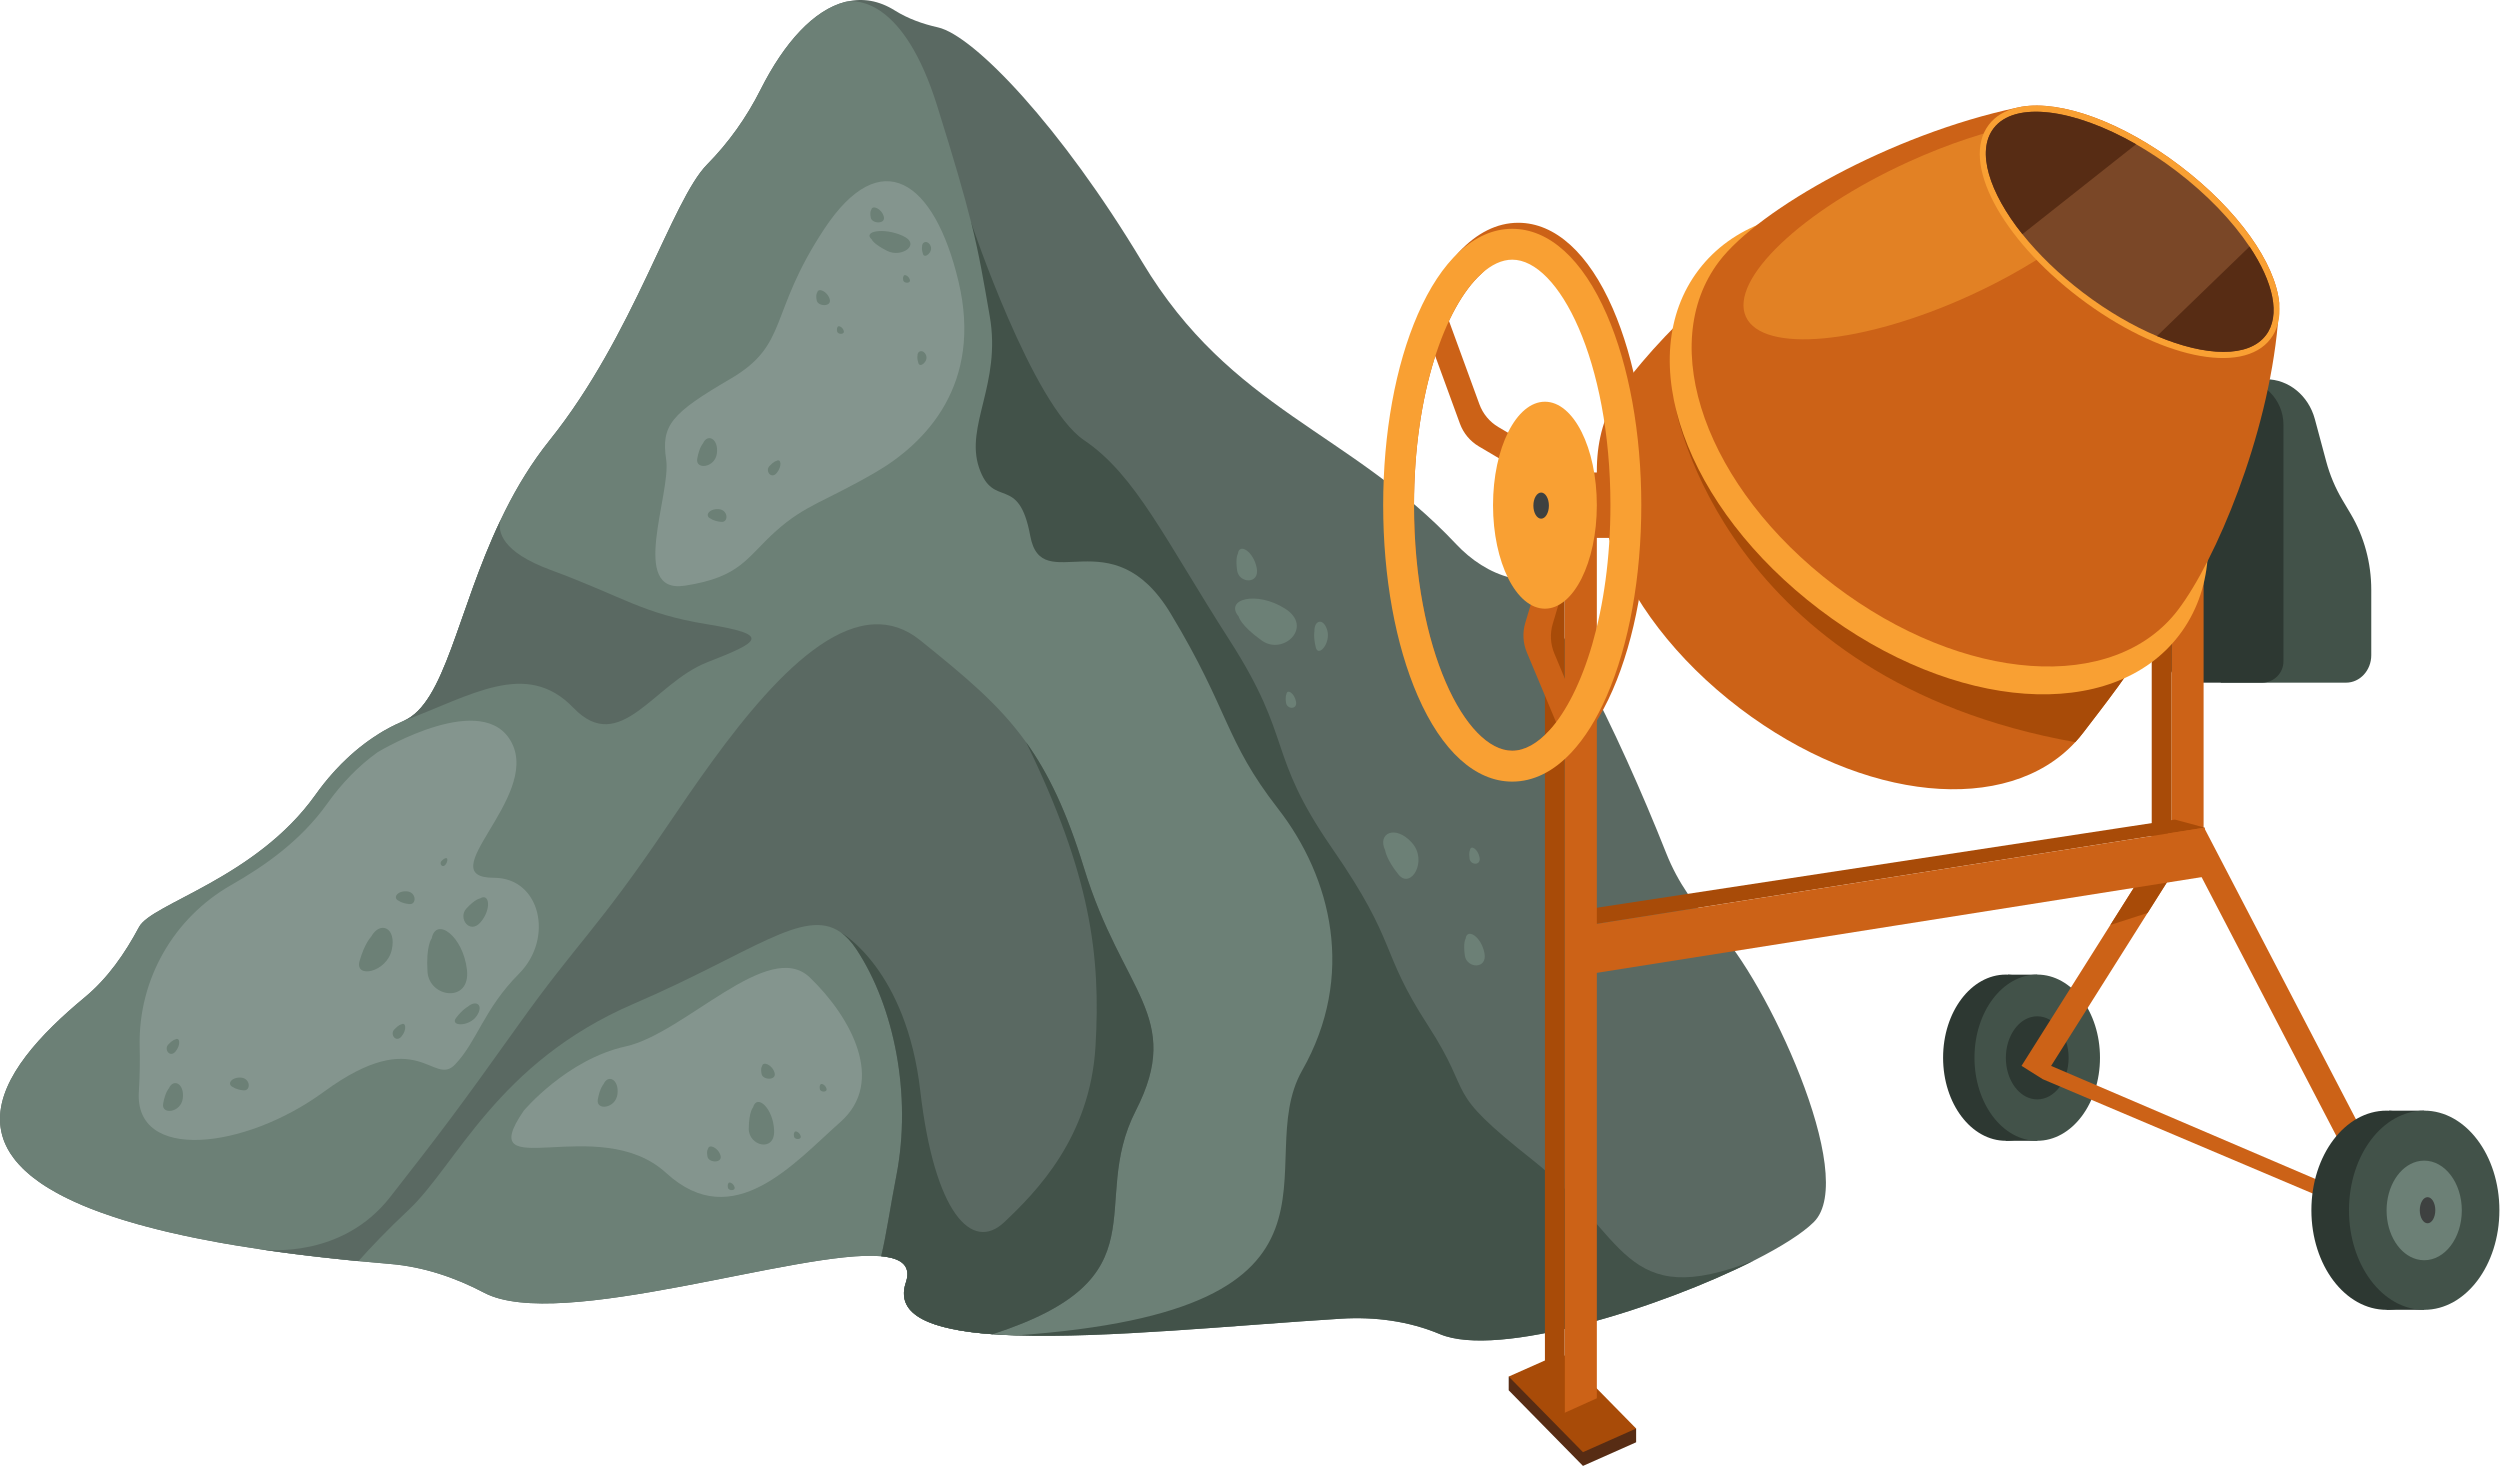 <svg width="440" height="258" viewBox="0 0 440 258" fill="none" xmlns="http://www.w3.org/2000/svg">
<path d="M319.219 215.096C317.227 217.07 313.515 219.412 308.806 221.803C308.8 221.809 308.788 221.809 308.782 221.809C292.308 230.176 263.652 239.116 253.438 234.811C247.963 232.506 241.968 231.721 236.034 232.089C217.466 233.236 194.726 235.56 178.801 235.035C178.795 235.035 178.795 235.035 178.789 235.035C177.364 234.986 175.994 234.92 174.684 234.823C173.7 234.751 172.752 234.666 171.846 234.564C171.418 234.515 171.001 234.461 170.597 234.413C169.987 234.328 169.395 234.238 168.828 234.135C168.641 234.105 168.453 234.069 168.267 234.033C168.085 234.003 167.911 233.966 167.736 233.93C167.567 233.894 167.392 233.858 167.223 233.822C166.577 233.683 165.961 233.526 165.381 233.363C164.82 233.2 164.295 233.025 163.806 232.832C163.655 232.771 163.504 232.711 163.359 232.65C163.268 232.614 163.184 232.578 163.099 232.536C162.949 232.475 162.81 232.409 162.671 232.337C162.574 232.294 162.483 232.246 162.393 232.198C162.267 232.131 162.146 232.065 162.031 231.999C161.953 231.956 161.88 231.914 161.814 231.872C161.675 231.787 161.542 231.703 161.415 231.612C161.331 231.558 161.246 231.498 161.162 231.431C160.824 231.184 160.528 230.918 160.274 230.634C160.226 230.586 160.184 230.538 160.141 230.489C160.075 230.411 160.008 230.326 159.948 230.242C159.87 230.14 159.791 230.025 159.725 229.916C159.652 229.801 159.592 229.693 159.532 229.572C159.478 229.463 159.429 229.355 159.387 229.24C159.375 229.228 159.375 229.216 159.369 229.21C159.326 229.089 159.284 228.974 159.254 228.854C159.218 228.739 159.193 228.618 159.169 228.497C159.145 228.395 159.133 228.292 159.127 228.184C159.114 228.123 159.108 228.063 159.103 227.996C159.048 227.308 159.157 226.56 159.429 225.745C159.616 225.19 159.707 224.694 159.707 224.247C159.707 224.145 159.701 224.048 159.688 223.952C159.688 223.916 159.682 223.879 159.676 223.843C159.646 223.614 159.585 223.397 159.501 223.203C159.471 223.125 159.435 223.046 159.392 222.974C159.35 222.896 159.308 222.823 159.253 222.757C159.241 222.738 159.229 222.721 159.211 222.702C159.15 222.624 159.09 222.545 159.018 222.473C159.012 222.467 159.006 222.46 159.006 222.46C158.934 222.388 158.855 222.316 158.771 222.249C158.68 222.177 158.589 222.104 158.487 222.044C158.39 221.984 158.288 221.923 158.179 221.869C158.173 221.856 158.167 221.856 158.161 221.856C158.052 221.796 157.943 221.748 157.823 221.699C157.798 221.687 157.768 221.675 157.738 221.663C157.641 221.621 157.545 221.585 157.442 221.555C157.309 221.507 157.177 221.464 157.032 221.428C156.742 221.35 156.434 221.283 156.102 221.229C155.945 221.199 155.782 221.175 155.613 221.157C155.444 221.133 155.263 221.114 155.082 221.096C140.951 219.817 98.446 234.479 85.232 227.531C80.065 224.809 74.487 222.943 68.662 222.455C66.76 222.298 64.907 222.128 63.096 221.953L62.879 221.935C62.734 221.923 62.589 221.905 62.444 221.893C62.112 221.857 61.786 221.826 61.46 221.796C61.285 221.778 61.116 221.76 60.947 221.742C60.736 221.718 60.518 221.7 60.307 221.676C59.691 221.615 59.087 221.549 58.484 221.482C57.959 221.428 57.439 221.368 56.926 221.313C56.812 221.301 56.697 221.289 56.583 221.278C56.474 221.259 56.365 221.247 56.256 221.235C56.112 221.217 55.967 221.205 55.822 221.187C55.454 221.145 55.092 221.102 54.736 221.06C54.518 221.036 54.301 221.012 54.084 220.982C53.981 220.97 53.879 220.958 53.782 220.946C53.739 220.94 53.703 220.94 53.661 220.934C53.305 220.885 52.949 220.843 52.599 220.801C52.381 220.771 52.17 220.747 51.959 220.723C51.844 220.705 51.736 220.693 51.621 220.674C51.488 220.656 51.361 220.644 51.234 220.626C50.782 220.566 50.329 220.505 49.882 220.451C49.393 220.385 48.91 220.318 48.433 220.252C48.004 220.192 47.576 220.132 47.147 220.071C46.724 220.004 46.302 219.944 45.885 219.884H45.861C45.849 219.878 45.843 219.878 45.837 219.878C45.825 219.878 45.813 219.878 45.801 219.872H45.783C45.777 219.866 45.777 219.866 45.777 219.866C44.394 219.661 43.048 219.45 41.738 219.232C40.996 219.112 40.259 218.985 39.541 218.858C39.076 218.773 38.611 218.695 38.158 218.611C38.128 218.605 38.098 218.598 38.062 218.592C37.09 218.417 36.136 218.236 35.212 218.049C34.79 217.964 34.367 217.88 33.951 217.795C33.407 217.68 32.87 217.572 32.345 217.457C31.554 217.282 30.782 217.113 30.027 216.938C29.774 216.878 29.526 216.817 29.278 216.763C28.651 216.612 28.041 216.461 27.437 216.31C26.846 216.165 26.26 216.015 25.693 215.857C25.234 215.737 24.781 215.61 24.334 215.489C23.833 215.344 23.344 215.206 22.861 215.061C22.505 214.958 22.154 214.855 21.811 214.747C21.787 214.741 21.762 214.735 21.744 214.729C21.418 214.626 21.092 214.523 20.772 214.421C20.482 214.33 20.198 214.233 19.915 214.143C19.866 214.125 19.818 214.106 19.77 214.095C19.106 213.877 18.46 213.654 17.838 213.424C17.766 213.4 17.693 213.37 17.621 213.346C17.385 213.261 17.15 213.171 16.921 213.086C16.607 212.972 16.305 212.851 16.003 212.736C15.719 212.621 15.436 212.507 15.164 212.398C14.929 212.302 14.7 212.205 14.476 212.114C14.428 212.09 14.373 212.066 14.325 212.048C13.522 211.71 12.768 211.366 12.043 211.01C11.772 210.883 11.506 210.75 11.247 210.618C11.005 210.497 10.77 210.376 10.54 210.25C10.311 210.129 10.087 210.008 9.864 209.881C9.417 209.64 8.995 209.393 8.584 209.139C8.391 209.024 8.21 208.909 8.029 208.795C7.8 208.65 7.576 208.499 7.359 208.355C7.184 208.234 7.015 208.119 6.846 207.998C6.496 207.751 6.158 207.503 5.838 207.25C5.663 207.117 5.494 206.979 5.325 206.84C5.011 206.58 4.709 206.314 4.425 206.049C4.286 205.922 4.147 205.789 4.015 205.656C3.575 205.222 3.17 204.781 2.807 204.34C2.698 204.207 2.59 204.075 2.488 203.936C2.276 203.664 2.083 203.392 1.908 203.121C1.842 203.024 1.782 202.928 1.721 202.825C1.461 202.415 1.238 202.004 1.045 201.587C0.991 201.467 0.936 201.352 0.888 201.231C0.834 201.123 0.791 201.014 0.749 200.905C0.707 200.79 0.664 200.682 0.622 200.567C0.55 200.374 0.489 200.174 0.435 199.981C0.399 199.861 0.363 199.746 0.338 199.625C0.236 199.245 0.164 198.858 0.109 198.472C0.085 198.303 0.061 198.134 0.048 197.965C0.03 197.796 0.018 197.621 0.012 197.452C0.006 197.283 0 197.114 0 196.945C0 189.586 7.196 181.92 14.923 175.521C18.991 172.153 21.985 167.8 24.479 163.14C26.688 159.005 45.057 154.58 55.513 139.9C56.491 138.523 57.541 137.201 58.67 135.952C58.803 135.801 58.936 135.656 59.069 135.511C59.727 134.799 60.403 134.11 61.109 133.459C61.284 133.29 61.453 133.132 61.628 132.976C61.906 132.722 62.19 132.475 62.48 132.227C62.739 132.004 63.005 131.787 63.276 131.569C63.584 131.322 63.898 131.08 64.212 130.845C64.435 130.676 64.659 130.513 64.888 130.35C64.888 130.35 64.9 130.344 64.918 130.331C65.153 130.162 65.395 129.993 65.636 129.83C65.968 129.607 66.3 129.383 66.644 129.173C66.892 129.016 67.145 128.859 67.405 128.708C67.52 128.641 67.635 128.575 67.755 128.509C68.045 128.34 68.341 128.183 68.637 128.026C68.739 127.966 68.842 127.911 68.951 127.863C69.204 127.73 69.458 127.603 69.717 127.483C70.146 127.271 70.575 127.078 71.015 126.891C78.356 123.776 80.433 107.676 88.081 91.589C88.34 91.027 88.612 90.466 88.895 89.911C88.895 89.905 88.895 89.905 88.901 89.898C91.032 85.637 93.586 81.411 96.755 77.457C111.581 58.967 118.227 35.249 124.451 28.947C128.26 25.089 131.406 20.646 133.845 15.799C138.07 7.396 143.268 1.776 148.707 0.351C148.707 0.351 148.737 0.345 148.785 0.333C148.815 0.327 148.863 0.315 148.918 0.309C148.96 0.296 149.009 0.29 149.063 0.279C151.846 -0.367 154.695 0.091 157.496 1.848C159.82 3.297 162.41 4.221 165.078 4.818C171.417 6.243 186.731 22.276 201.057 46.157C216.734 72.278 237.536 75.839 256.267 95.754C258.912 98.567 262.202 100.783 265.944 101.7C272.349 103.276 284.718 128.648 293.278 150.217C295.27 155.239 298.391 159.706 302.2 163.545C310.491 171.904 327.309 207.085 319.219 215.096Z" fill="#5A6962"/>
<path d="M308.784 221.809C292.309 230.176 263.654 239.116 253.44 234.811C247.964 232.506 241.97 231.721 236.036 232.089C217.468 233.236 194.728 235.56 178.803 235.035C178.797 235.035 178.797 235.035 178.79 235.035C174.794 234.902 171.233 234.594 168.268 234.032C167.942 232.306 167.623 230.362 167.296 228.177C163.04 199.829 159.684 175.918 154.04 137.561C148.396 99.204 170.936 39.206 170.936 39.206C170.936 39.206 181.682 71.315 190.785 77.466C199.894 83.612 205.055 94.997 216.41 112.69C227.765 130.383 222.791 132.43 234.49 149.356C246.189 166.289 242.67 167.116 251.278 180.403C259.892 193.69 253.403 191.233 269.876 204.272C286.339 217.305 285.446 231.003 308.784 221.809Z" fill="#425249"/>
<path d="M229.183 188.396C219.736 205.027 242.747 230.562 178.801 235.035C178.795 235.035 178.795 235.035 178.789 235.035C177.364 234.987 175.994 234.92 174.684 234.824C173.7 234.751 172.752 234.667 171.846 234.564C171.418 234.516 171.001 234.461 170.597 234.413C169.987 234.328 169.395 234.238 168.828 234.136C168.641 234.106 168.453 234.069 168.267 234.033C168.085 234.003 167.911 233.967 167.736 233.931C167.567 233.894 167.392 233.858 167.223 233.822C166.577 233.683 165.961 233.532 165.381 233.363C164.82 233.2 164.295 233.025 163.806 232.832C163.655 232.772 163.504 232.711 163.359 232.651C163.268 232.615 163.184 232.578 163.099 232.536C162.949 232.476 162.81 232.409 162.671 232.337C162.574 232.295 162.483 232.246 162.393 232.198C162.267 232.132 162.146 232.065 162.031 231.999C161.953 231.957 161.88 231.914 161.814 231.872C161.675 231.788 161.542 231.703 161.415 231.613C161.331 231.558 161.246 231.498 161.162 231.431C160.824 231.184 160.528 230.918 160.274 230.635C160.226 230.586 160.184 230.538 160.141 230.49C160.075 230.412 160.008 230.327 159.948 230.243C159.87 230.14 159.791 230.025 159.725 229.916C159.652 229.802 159.592 229.693 159.532 229.572C159.478 229.464 159.429 229.355 159.387 229.24C159.375 229.228 159.375 229.216 159.369 229.21C159.326 229.09 159.284 228.975 159.254 228.854C159.218 228.739 159.193 228.619 159.169 228.498C159.145 228.395 159.133 228.292 159.127 228.184C159.114 228.123 159.108 228.063 159.103 227.997C159.048 227.309 159.157 226.56 159.429 225.745C159.616 225.19 159.707 224.695 159.707 224.248C159.707 224.145 159.701 224.049 159.688 223.952C159.688 223.916 159.682 223.88 159.676 223.844C159.646 223.614 159.585 223.397 159.501 223.204C159.471 223.126 159.435 223.047 159.392 222.974C159.35 222.896 159.308 222.823 159.253 222.757C159.241 222.739 159.229 222.721 159.211 222.703C159.15 222.624 159.09 222.546 159.018 222.473C159.012 222.467 159.006 222.461 159.006 222.461C158.934 222.388 158.855 222.316 158.771 222.25C158.68 222.177 158.589 222.105 158.487 222.044C158.39 221.984 158.288 221.923 158.179 221.869C158.173 221.857 158.167 221.857 158.161 221.857C158.052 221.797 157.943 221.748 157.823 221.7C157.798 221.688 157.768 221.676 157.738 221.664C157.641 221.621 157.545 221.585 157.442 221.555C157.309 221.507 157.177 221.465 157.032 221.429C156.742 221.35 156.434 221.284 156.102 221.23C155.945 221.2 155.782 221.175 155.613 221.157C155.444 221.133 155.263 221.115 155.082 221.097C140.951 219.817 98.446 234.48 85.232 227.532C80.065 224.809 74.487 222.944 68.662 222.455C66.76 222.298 64.907 222.129 63.096 221.954L62.879 221.936C62.734 221.923 62.589 221.906 62.444 221.893C62.269 221.875 62.1 221.857 61.925 221.839C61.768 221.827 61.617 221.809 61.46 221.797C61.285 221.778 61.116 221.761 60.947 221.743C60.736 221.718 60.518 221.7 60.307 221.676C59.691 221.615 59.087 221.549 58.484 221.483C57.959 221.429 57.439 221.368 56.926 221.314C56.812 221.302 56.697 221.29 56.583 221.278C56.329 221.248 56.076 221.217 55.822 221.187C55.454 221.145 55.092 221.103 54.736 221.061C54.518 221.036 54.301 221.012 54.084 220.982C53.981 220.971 53.879 220.958 53.782 220.946C53.739 220.94 53.703 220.94 53.661 220.934C53.444 220.904 53.226 220.88 53.015 220.85C52.876 220.837 52.737 220.82 52.599 220.801C52.381 220.771 52.17 220.747 51.959 220.723C51.844 220.705 51.736 220.693 51.621 220.675C51.488 220.657 51.361 220.645 51.234 220.627C50.782 220.566 50.329 220.506 49.882 220.452C49.393 220.385 48.91 220.319 48.433 220.253C48.004 220.192 47.576 220.132 47.147 220.071C46.724 220.005 46.302 219.945 45.885 219.884H45.861C45.849 219.878 45.843 219.878 45.837 219.878C45.825 219.878 45.813 219.878 45.801 219.872H45.783C45.777 219.866 45.777 219.866 45.777 219.866C44.394 219.661 43.048 219.45 41.738 219.233C40.996 219.112 40.259 218.985 39.541 218.858C39.076 218.774 38.611 218.695 38.158 218.611C38.128 218.605 38.098 218.599 38.062 218.593C37.09 218.411 36.142 218.231 35.212 218.049C34.79 217.965 34.367 217.88 33.951 217.796C33.407 217.681 32.87 217.572 32.345 217.458C31.554 217.283 30.782 217.114 30.027 216.938C29.774 216.878 29.526 216.818 29.278 216.763C28.651 216.613 28.041 216.461 27.437 216.311C26.846 216.16 26.26 216.009 25.693 215.858C25.234 215.737 24.781 215.61 24.334 215.49C23.833 215.345 23.344 215.206 22.861 215.061C22.505 214.959 22.154 214.856 21.811 214.747C21.787 214.741 21.762 214.735 21.744 214.729C21.418 214.627 21.092 214.524 20.772 214.421C20.482 214.33 20.198 214.234 19.915 214.143C19.866 214.125 19.818 214.107 19.77 214.095C19.106 213.872 18.466 213.648 17.838 213.425C17.766 213.401 17.693 213.371 17.621 213.347C17.385 213.262 17.15 213.172 16.921 213.087C16.607 212.972 16.305 212.851 16.003 212.737C15.719 212.622 15.436 212.507 15.164 212.399C14.929 212.302 14.7 212.205 14.476 212.115C14.428 212.091 14.373 212.066 14.325 212.048C13.528 211.704 12.768 211.36 12.043 211.01C11.772 210.884 11.506 210.751 11.247 210.618C11.005 210.497 10.77 210.377 10.54 210.25C10.311 210.129 10.087 210.009 9.864 209.882C9.417 209.64 8.989 209.387 8.584 209.139C8.391 209.025 8.21 208.91 8.029 208.796C7.8 208.651 7.576 208.5 7.359 208.355C7.184 208.234 7.015 208.12 6.846 207.999C6.496 207.751 6.158 207.504 5.838 207.25C5.663 207.118 5.494 206.979 5.325 206.84C5.011 206.58 4.709 206.315 4.425 206.049C4.286 205.923 4.147 205.79 4.015 205.657C3.575 205.222 3.17 204.782 2.807 204.341C2.698 204.208 2.59 204.075 2.488 203.936C2.276 203.665 2.083 203.393 1.908 203.121C1.842 203.025 1.782 202.928 1.721 202.826C1.461 202.415 1.238 202.005 1.045 201.588C0.991 201.467 0.936 201.352 0.888 201.232C0.834 201.123 0.791 201.014 0.749 200.905C0.707 200.791 0.664 200.682 0.622 200.567C0.55 200.374 0.489 200.175 0.435 199.982C0.399 199.861 0.363 199.746 0.338 199.625C0.236 199.245 0.164 198.859 0.109 198.473C0.085 198.304 0.061 198.135 0.048 197.966C0.03 197.797 0.018 197.622 0.012 197.453C0.006 197.284 0 197.115 0 196.946C0 189.587 7.196 181.92 14.923 175.522C18.991 172.153 21.985 167.801 24.479 163.141C26.688 159.006 45.057 154.581 55.513 139.9C56.491 138.524 57.541 137.201 58.67 135.952C58.803 135.801 58.936 135.656 59.069 135.512C59.727 134.799 60.403 134.111 61.109 133.459C61.284 133.29 61.453 133.133 61.628 132.976C61.906 132.722 62.19 132.475 62.48 132.228C62.739 132.005 63.005 131.787 63.276 131.569C63.584 131.322 63.898 131.081 64.212 130.845C64.435 130.676 64.659 130.513 64.888 130.35C64.888 130.35 64.9 130.344 64.918 130.332C65.153 130.163 65.395 129.994 65.636 129.831C65.968 129.608 66.3 129.384 66.644 129.173C66.892 129.016 67.145 128.859 67.405 128.708C67.52 128.642 67.635 128.576 67.755 128.509C68.045 128.34 68.341 128.184 68.637 128.027C68.739 127.966 68.842 127.912 68.951 127.863C69.204 127.73 69.458 127.604 69.717 127.483C70.146 127.272 70.575 127.079 71.015 126.891C78.356 123.777 80.433 107.677 88.081 91.589C88.34 91.028 88.612 90.466 88.895 89.911C88.895 89.905 88.895 89.905 88.901 89.899C91.032 85.637 93.586 81.411 96.755 77.457C111.581 58.967 118.227 35.249 124.451 28.947C128.26 25.09 131.406 20.647 133.845 15.8C138.07 7.397 143.268 1.776 148.707 0.351C148.707 0.351 148.737 0.346 148.785 0.333C148.821 0.327 148.863 0.315 148.918 0.309C148.96 0.297 149.009 0.291 149.063 0.279C150.856 0.008 159.072 -0.12 164.927 18.582C167.951 28.235 169.714 34.313 170.934 39.209C170.94 39.233 170.946 39.252 170.952 39.264C172.389 45.053 173.071 49.2 174.193 55.641C176.27 67.551 169.798 74.928 172.322 82.341C174.852 89.76 179.288 83.271 181.323 94.311C183.357 105.346 195.635 90.756 206.03 107.972C216.425 125.189 215.478 130.151 224.925 142.315C234.38 154.476 238.63 171.765 229.183 188.396Z" fill="#6C8076"/>
<path d="M45.781 219.865C45.781 219.865 45.818 219.871 45.89 219.883C45.854 219.877 45.824 219.877 45.788 219.871C45.781 219.865 45.781 219.865 45.781 219.865Z" fill="#5A6962"/>
<path d="M190.78 152.762C187.756 142.874 184.52 136.113 180.584 130.625L180.578 130.62C175.743 123.883 169.845 119.059 161.961 112.691C159.372 110.602 156.655 109.757 153.872 109.884C141.274 110.427 127.281 130.825 117.242 145.663C104.988 163.773 101.619 165.819 91.23 180.404C80.835 194.988 77.527 199.359 68.653 210.702C60.237 221.447 47.217 220.053 45.883 219.884C46.299 219.944 46.722 220.004 47.145 220.071C47.567 220.131 47.996 220.191 48.431 220.252C48.907 220.319 49.39 220.385 49.88 220.451C50.326 220.505 50.779 220.566 51.232 220.626C51.359 220.644 51.486 220.656 51.618 220.674C51.727 220.693 51.842 220.704 51.956 220.723C52.168 220.747 52.379 220.771 52.596 220.801C52.735 220.819 52.874 220.837 53.013 220.849C53.266 220.885 53.52 220.916 53.779 220.946C53.876 220.958 53.978 220.97 54.081 220.982C54.298 221.006 54.516 221.036 54.733 221.06C55.089 221.102 55.451 221.145 55.819 221.187C55.964 221.205 56.109 221.217 56.254 221.235C56.477 221.259 56.701 221.289 56.924 221.313C57.437 221.368 57.956 221.428 58.481 221.482C59.085 221.549 59.689 221.615 60.304 221.675C60.516 221.7 60.733 221.718 60.944 221.742C61.271 221.772 61.596 221.809 61.922 221.839C62.236 221.869 62.557 221.899 62.876 221.935L63.094 221.953C65.195 219.593 68.11 216.508 71.859 213.001C80.364 205.027 87.451 187.026 111.543 176.66C132.339 167.708 141.527 159.637 147.902 164.05C147.902 164.05 147.902 164.05 147.908 164.056C148.916 164.75 149.852 165.758 150.757 167.128C157.367 177.155 160.513 192.741 157.754 206.916C156.619 212.753 156.033 217.154 155.079 221.096C155.261 221.114 155.441 221.132 155.61 221.157C155.779 221.175 155.943 221.199 156.099 221.229C156.431 221.283 156.739 221.35 157.029 221.428C157.174 221.465 157.307 221.507 157.439 221.555C157.542 221.585 157.638 221.621 157.735 221.663C157.765 221.675 157.796 221.687 157.82 221.699C157.94 221.747 158.049 221.796 158.158 221.856C158.164 221.856 158.17 221.856 158.176 221.869C158.285 221.917 158.387 221.977 158.484 222.044C158.586 222.104 158.677 222.177 158.768 222.249C158.852 222.316 158.931 222.388 159.003 222.46C159.003 222.46 159.009 222.466 159.015 222.473C159.087 222.545 159.154 222.623 159.208 222.702C159.226 222.72 159.238 222.738 159.25 222.756C159.299 222.823 159.347 222.895 159.389 222.974C159.432 223.046 159.468 223.124 159.498 223.203C159.583 223.396 159.643 223.614 159.673 223.843C159.679 223.879 159.686 223.916 159.686 223.952C159.698 224.048 159.704 224.145 159.704 224.247C159.704 224.694 159.613 225.189 159.426 225.745C159.154 226.56 159.046 227.308 159.1 227.996C159.106 228.063 159.112 228.123 159.124 228.183C159.13 228.292 159.142 228.395 159.166 228.497C159.19 228.618 159.215 228.739 159.251 228.854C159.281 228.974 159.323 229.089 159.366 229.21C159.372 229.216 159.372 229.228 159.384 229.24C159.426 229.355 159.475 229.463 159.529 229.572C159.589 229.693 159.65 229.801 159.722 229.916C159.789 230.025 159.867 230.139 159.945 230.242C160.006 230.327 160.072 230.411 160.138 230.489C160.181 230.538 160.223 230.586 160.271 230.634C160.525 230.918 160.821 231.184 161.159 231.431C161.243 231.497 161.328 231.557 161.412 231.612C161.539 231.703 161.672 231.787 161.811 231.872C161.878 231.914 161.95 231.957 162.028 231.998C162.143 232.065 162.264 232.131 162.39 232.197C162.481 232.246 162.571 232.294 162.668 232.336C162.807 232.409 162.946 232.475 163.096 232.535C163.181 232.578 163.265 232.614 163.356 232.65C163.501 232.711 163.652 232.771 163.803 232.832C164.292 233.025 164.817 233.2 165.379 233.363C165.958 233.532 166.574 233.682 167.22 233.821C167.389 233.857 167.564 233.894 167.733 233.93C167.908 233.966 168.083 234.003 168.264 234.033C168.451 234.069 168.638 234.105 168.825 234.135C169.393 234.238 169.984 234.328 170.594 234.413C170.998 234.461 171.415 234.515 171.843 234.563C172.749 234.666 173.696 234.751 174.681 234.823C205.226 224.929 191.384 212.113 199.889 195.482C208.389 178.852 197.523 174.796 190.78 152.762Z" fill="#5A6962"/>
<path d="M199.895 195.483C191.389 212.114 205.231 224.93 174.686 234.824C164.007 234.045 157.494 231.54 159.432 225.745C160.428 222.769 158.665 221.422 155.085 221.097C156.039 217.155 156.624 212.754 157.76 206.916C160.518 192.742 157.373 177.156 150.763 167.129C149.858 165.759 148.922 164.75 147.914 164.056C148.27 164.255 159.511 170.757 161.967 191.976C164.46 213.533 171.077 220.463 176.745 215.108C182.414 209.754 191.861 200.156 192.808 184.165C193.75 168.18 191.975 154.006 180.591 130.626C184.526 136.113 187.762 142.874 190.786 152.762C197.528 174.796 208.394 178.852 199.895 195.483Z" fill="#425249"/>
<path d="M91.352 171.364C85.163 177.583 84.008 183.218 80.11 187.333C76.218 191.448 73.629 179.969 56.986 192.162C43.062 202.364 23.654 204.502 24.437 192.162C24.648 188.855 24.624 186.295 24.58 184.04C24.355 172.371 30.553 161.546 40.692 155.765C46.377 152.525 52.856 148.089 57.609 141.416C60.078 137.947 63.045 134.826 66.485 132.374C66.485 132.374 66.496 132.368 66.514 132.357C67.297 131.888 85.272 121.292 90.084 130.768C95.005 140.461 75.501 154.491 86.952 154.492C95.113 154.493 97.542 165.14 91.352 171.364Z" fill="#84958E"/>
<path d="M120.521 103.082C130.442 101.566 131.387 98.088 136.584 93.449C141.781 88.81 145.037 88.375 154.038 83.16C163.04 77.945 172.961 67.551 168.709 49.598C164.457 31.646 155.008 25.272 145.087 40.27C135.166 55.267 138.946 60.607 128.552 66.677C118.158 72.748 116.33 74.839 117.244 80.879C118.158 86.92 110.599 104.598 120.521 103.082Z" fill="#84958E"/>
<path d="M92.18 195.483C92.18 195.483 99.739 186.452 110.132 184.165C120.526 181.879 135.261 165.041 142.539 172.043C149.817 179.044 155.935 190.383 147.915 197.469C139.896 204.556 129.091 217.311 117.249 206.446C105.409 195.58 82.946 208.944 92.18 195.483Z" fill="#84958E"/>
<path d="M217.997 108.495C217.997 108.495 218.311 110.069 222.091 112.747C225.87 115.424 231.225 110.327 226.185 107.127C221.146 103.928 215.468 105.445 217.997 108.495Z" fill="#6C8076"/>
<path d="M243.793 149.669C243.793 149.669 243.974 151.244 246.137 153.921C248.3 156.598 251.364 151.501 248.48 148.302C245.596 145.102 242.346 146.619 243.793 149.669Z" fill="#6C8076"/>
<path d="M231.337 111.116C231.337 111.116 231.13 112.065 231.574 113.924C232.018 115.783 234.255 113.193 233.596 110.931C232.937 108.67 231.268 109.132 231.337 111.116Z" fill="#6C8076"/>
<path d="M217.868 97.463C217.868 97.463 217.406 98.119 217.736 100.411C218.067 102.703 221.758 102.89 221.183 99.961C220.609 97.033 218.104 95.495 217.868 97.463Z" fill="#6C8076"/>
<path d="M257.946 165.229C257.946 165.229 257.484 165.886 257.814 168.178C258.145 170.47 261.836 170.657 261.261 167.728C260.686 164.799 258.181 163.262 257.946 165.229Z" fill="#6C8076"/>
<path d="M226.409 122.189C226.409 122.189 226.174 122.523 226.342 123.689C226.51 124.856 228.388 124.951 228.096 123.461C227.804 121.97 226.529 121.188 226.409 122.189Z" fill="#6C8076"/>
<path d="M153.436 42.149C153.436 42.149 153.645 42.895 156.155 44.162C158.664 45.43 162.22 43.017 158.874 41.502C155.527 39.987 151.757 40.705 153.436 42.149Z" fill="#6C8076"/>
<path d="M162.29 43.39C162.29 43.39 162.152 43.839 162.447 44.72C162.742 45.6 164.227 44.373 163.79 43.303C163.352 42.232 162.244 42.451 162.29 43.39Z" fill="#6C8076"/>
<path d="M161.485 62.602C161.485 62.602 161.347 63.051 161.643 63.931C161.937 64.812 163.423 63.585 162.985 62.514C162.548 61.444 161.439 61.662 161.485 62.602Z" fill="#6C8076"/>
<path d="M153.346 36.926C153.346 36.926 153.039 37.237 153.259 38.322C153.478 39.407 155.929 39.495 155.547 38.109C155.166 36.722 153.503 35.995 153.346 36.926Z" fill="#6C8076"/>
<path d="M143.831 51.486C143.831 51.486 143.524 51.797 143.743 52.882C143.962 53.967 146.413 54.055 146.032 52.669C145.65 51.282 143.987 50.555 143.831 51.486Z" fill="#6C8076"/>
<path d="M159.015 48.633C159.015 48.633 158.858 48.791 158.97 49.343C159.082 49.896 160.329 49.94 160.134 49.235C159.94 48.529 159.094 48.159 159.015 48.633Z" fill="#6C8076"/>
<path d="M147.382 57.628C147.382 57.628 147.226 57.786 147.337 58.338C147.449 58.891 148.696 58.935 148.502 58.23C148.308 57.524 147.461 57.154 147.382 57.628Z" fill="#6C8076"/>
<path d="M132.536 194.9C132.536 194.9 131.818 195.622 131.781 198.65C131.745 201.677 136.392 202.876 136.246 198.968C136.099 195.06 133.226 192.437 132.536 194.9Z" fill="#6C8076"/>
<path d="M134.128 187.635C134.128 187.635 133.82 187.946 134.04 189.031C134.259 190.116 136.711 190.204 136.329 188.818C135.947 187.431 134.284 186.704 134.128 187.635Z" fill="#6C8076"/>
<path d="M124.612 202.195C124.612 202.195 124.305 202.506 124.524 203.591C124.744 204.676 127.195 204.765 126.813 203.378C126.431 201.991 124.768 201.264 124.612 202.195Z" fill="#6C8076"/>
<path d="M139.796 199.342C139.796 199.342 139.64 199.5 139.751 200.052C139.863 200.605 141.11 200.65 140.916 199.944C140.722 199.238 139.876 198.868 139.796 199.342Z" fill="#6C8076"/>
<path d="M128.163 208.337C128.163 208.337 128.007 208.495 128.118 209.047C128.23 209.599 129.477 209.644 129.283 208.939C129.089 208.233 128.242 207.863 128.163 208.337Z" fill="#6C8076"/>
<path d="M144.343 190.993C144.343 190.993 144.187 191.151 144.298 191.704C144.41 192.256 145.657 192.301 145.463 191.595C145.268 190.89 144.422 190.519 144.343 190.993Z" fill="#6C8076"/>
<path d="M75.977 165.163C75.977 165.163 74.949 166.397 75.239 171.02C75.529 175.642 82.858 176.608 82.183 170.677C81.509 164.746 76.762 161.28 75.977 165.163Z" fill="#6C8076"/>
<path d="M65.309 164.88C65.309 164.88 64.182 165.992 63.284 169.142C62.386 172.292 68.032 171.172 68.941 167.204C69.851 163.237 66.889 161.982 65.309 164.88Z" fill="#6C8076"/>
<path d="M29.726 191.542C29.726 191.542 29.083 192.205 28.715 194.228C28.346 196.252 31.849 195.871 32.173 193.308C32.497 190.745 30.542 189.727 29.726 191.542Z" fill="#6C8076"/>
<path d="M106.226 190.805C106.226 190.805 105.583 191.468 105.215 193.491C104.846 195.515 108.349 195.135 108.673 192.571C108.997 190.008 107.042 188.991 106.226 190.805Z" fill="#6C8076"/>
<path d="M123.726 78.031C123.726 78.031 123.083 78.694 122.715 80.718C122.346 82.742 125.849 82.361 126.173 79.797C126.497 77.234 124.542 76.217 123.726 78.031Z" fill="#6C8076"/>
<path d="M82.316 177.189C82.316 177.189 81.446 177.624 80.278 179.137C79.11 180.65 82.531 180.764 83.877 178.831C85.224 176.898 83.816 175.889 82.316 177.189Z" fill="#6C8076"/>
<path d="M70.242 158.569C70.242 158.569 70.661 158.965 72.023 159.118C73.385 159.272 73.309 156.973 71.577 156.873C69.844 156.773 69.047 158.11 70.242 158.569Z" fill="#6C8076"/>
<path d="M41.055 191.353C41.055 191.353 41.473 191.748 42.835 191.902C44.198 192.056 44.122 189.757 42.389 189.657C40.657 189.556 39.859 190.894 41.055 191.353Z" fill="#6C8076"/>
<path d="M125.133 91.304C125.133 91.304 125.551 91.7 126.914 91.854C128.276 92.007 128.2 89.708 126.467 89.608C124.734 89.508 123.938 90.846 125.133 91.304Z" fill="#6C8076"/>
<path d="M84.475 158.133C84.475 158.133 83.674 158.185 82.097 159.882C80.521 161.578 82.694 164.568 84.612 162.282C86.531 159.996 86.154 157.081 84.475 158.133Z" fill="#6C8076"/>
<path d="M70.596 180.307C70.596 180.307 70.188 180.334 69.385 181.197C68.583 182.06 69.689 183.582 70.665 182.419C71.642 181.255 71.449 179.772 70.596 180.307Z" fill="#6C8076"/>
<path d="M30.822 182.955C30.822 182.955 30.414 182.982 29.612 183.845C28.81 184.708 29.916 186.23 30.892 185.066C31.868 183.903 31.676 182.419 30.822 182.955Z" fill="#6C8076"/>
<path d="M136.635 81.131C136.635 81.131 136.227 81.158 135.424 82.021C134.622 82.884 135.728 84.406 136.704 83.243C137.681 82.079 137.488 80.596 136.635 81.131Z" fill="#6C8076"/>
<path d="M78.345 151.072C78.345 151.072 78.126 151.086 77.695 151.55C77.264 152.013 77.858 152.831 78.382 152.206C78.907 151.581 78.804 150.784 78.345 151.072Z" fill="#6C8076"/>
<path d="M258.714 149.63C258.714 149.63 258.478 149.964 258.646 151.131C258.814 152.297 260.693 152.392 260.401 150.902C260.108 149.411 258.834 148.629 258.714 149.63Z" fill="#6C8076"/>
<path d="M88.91 89.897C88.91 89.897 88.905 89.902 88.898 89.908C88.898 89.903 88.898 89.903 88.904 89.897C88.91 89.897 88.91 89.897 88.91 89.897Z" fill="#5A6962"/>
<path d="M124.446 116.572C115.089 120.224 109.185 133.167 100.915 124.57C92.645 115.974 82.926 122.445 71.016 126.889C78.356 123.774 80.433 107.674 88.081 91.586C87.586 93.608 88.317 97.134 96.901 100.309C109.892 105.108 113.019 108.006 124.446 109.865C135.873 111.725 133.803 112.914 124.446 116.572Z" fill="#5A6962"/>
<path d="M392.914 66.749H398.8C402.788 66.749 406.297 69.608 407.414 73.766L409.416 81.221C410.056 83.605 411.01 85.875 412.247 87.963L413.731 90.465C416.089 94.442 417.343 99.073 417.343 103.803V115.318C417.343 117.986 415.352 120.149 412.896 120.149H390.852L392.914 66.749Z" fill="#425249"/>
<path d="M398.135 120.15H385.425C383.36 120.15 381.672 118.461 381.672 116.397V74.738C381.672 70.305 385.299 66.678 389.732 66.678H393.827C398.26 66.678 401.888 70.305 401.888 74.738V116.397C401.888 118.461 400.199 120.15 398.135 120.15Z" fill="#2D3832"/>
<path d="M389.284 83.132C388.402 92.899 384.524 102.024 380.022 109.806C375.361 117.871 370.028 124.499 366.661 128.932C366.211 129.524 365.742 130.085 365.243 130.622C353.313 143.564 327.977 141.178 306.23 124.671C283.583 107.475 274.655 82.404 285.895 67.6C292.844 58.45 310.632 39.299 332.762 34.613C333.045 34.551 338.835 40.446 339.113 40.39C339.125 40.39 339.131 40.39 339.144 40.385C346.056 39.237 356.753 43.005 366.982 50.774C377.267 58.586 383.784 67.939 384.469 74.919C384.419 76.146 389.395 81.887 389.284 83.132Z" fill="#CC6217"/>
<path d="M380.018 109.805C375.357 117.87 370.023 124.498 366.657 128.931C366.206 129.523 365.738 130.084 365.239 130.621C303.433 119.584 294.93 71.885 294.93 71.885H296.243L380.018 109.805Z" fill="#A84B08"/>
<path d="M382.164 101.049V149.359C384.017 148.834 385.926 148.498 387.833 148.318V98.727C386.042 99.71 384.129 100.492 382.164 101.049Z" fill="#CC6217"/>
<path d="M378.703 101.783V150.598C379.825 150.106 380.984 149.695 382.168 149.36V101.05C381.025 101.373 379.866 101.62 378.703 101.783Z" fill="#A84B08"/>
<path d="M283.994 249.805L274.889 240.535L268.37 243.432L265.531 242.274V244.693L278.602 258L287.959 253.842V251.423L283.994 249.805Z" fill="#572C14"/>
<path d="M287.959 251.422L274.889 238.116L265.531 242.274L278.602 255.58L287.959 251.422Z" fill="#A84B08"/>
<path d="M353.402 171.536H358.555V200.779H353.031L353.402 171.536Z" fill="#2D3832"/>
<path d="M353.029 200.779C359.129 200.779 364.074 194.23 364.074 186.153C364.074 178.075 359.129 171.527 353.029 171.527C346.929 171.527 341.984 178.075 341.984 186.153C341.984 194.23 346.929 200.779 353.029 200.779Z" fill="#2D3832"/>
<path d="M358.553 200.779C364.652 200.779 369.597 194.23 369.597 186.153C369.597 178.075 364.652 171.527 358.553 171.527C352.453 171.527 347.508 178.075 347.508 186.153C347.508 194.23 352.453 200.779 358.553 200.779Z" fill="#425249"/>
<path d="M353.031 186.182C353.031 189.726 354.937 192.682 357.465 193.352C357.816 193.448 358.183 193.495 358.555 193.495C361.604 193.495 364.078 190.22 364.078 186.182C364.078 182.145 361.604 178.869 358.555 178.869C358.183 178.869 357.816 178.917 357.465 179.012C354.937 179.682 353.031 182.639 353.031 186.182Z" fill="#2D3832"/>
<path d="M387.53 145.525L387.373 145.772L382.368 153.711L377.968 160.683L359.52 189.936L355.789 187.588L371.424 162.789L376.797 154.278L381.584 146.684L383.075 144.323L387.53 145.525Z" fill="#CC6217"/>
<path d="M425.997 218.089L359.518 189.936L359.281 186.868L426.966 215.824L425.997 218.089Z" fill="#CC6217"/>
<path d="M382.374 153.71L377.973 160.683L371.43 162.789L376.802 154.278L382.374 153.71Z" fill="#A84B08"/>
<path d="M387.935 145.694L384.023 147.73L415.076 207.375L418.988 205.338L387.935 145.694Z" fill="#CC6217"/>
<path d="M388.049 145.663L387.373 145.772L381.583 146.683L279.082 162.904L275.375 160.622L382.773 144.245L383.075 144.323L387.53 145.525L388.049 145.663Z" fill="#A84B08"/>
<path d="M291.675 83.159H266.156V94.67H291.675V83.159Z" fill="#CC6217"/>
<path d="M281.044 88.915H275.375V248.652L281.044 246.096V88.915Z" fill="#CC6217"/>
<path d="M275.371 248.652L271.906 245.345V100.308H275.371V248.652Z" fill="#A84B08"/>
<path d="M269.584 78.632L263.703 75.156C262.165 74.246 260.989 72.832 260.376 71.153L254.71 55.639L251.281 59.048L256.947 74.562C257.56 76.241 258.736 77.655 260.274 78.564L266.155 82.04L269.584 78.632Z" fill="#CC6217"/>
<path d="M275.236 103.255L273.281 109.801C272.769 111.513 272.867 113.35 273.557 114.998L279.088 128.21L275.103 130.059L268.725 114.824C268.034 113.175 267.937 111.339 268.449 109.627L270.404 103.082L275.236 103.255Z" fill="#CC6217"/>
<path d="M420.483 195.483H426.658V230.528H420.039L420.483 195.483Z" fill="#2D3832"/>
<path d="M420.041 230.529C427.351 230.529 433.277 222.681 433.277 213.001C433.277 203.32 427.351 195.473 420.041 195.473C412.731 195.473 406.805 203.32 406.805 213.001C406.805 222.681 412.731 230.529 420.041 230.529Z" fill="#2D3832"/>
<path d="M426.658 230.529C433.968 230.529 439.894 222.681 439.894 213.001C439.894 203.32 433.968 195.473 426.658 195.473C419.348 195.473 413.422 203.32 413.422 213.001C413.422 222.681 419.348 230.529 426.658 230.529Z" fill="#425249"/>
<path d="M420.039 213.036C420.039 217.283 422.323 220.826 425.353 221.629C425.774 221.743 426.213 221.801 426.659 221.801C430.313 221.801 433.279 217.875 433.279 213.036C433.279 208.197 430.313 204.272 426.659 204.272C426.213 204.272 425.774 204.329 425.353 204.443C422.323 205.246 420.039 208.789 420.039 213.036Z" fill="#6C8076"/>
<path d="M283.847 54.293C279.609 44.562 273.705 39.208 267.216 39.208C263.467 39.208 259.918 40.995 256.767 44.375C254.461 46.85 252.372 50.182 250.579 54.293C246.655 63.299 244.5 75.216 244.5 87.85C244.5 100.485 246.655 112.401 250.579 121.414C254.817 131.139 260.726 136.5 267.216 136.5C270.542 136.5 273.711 135.093 276.578 132.413C279.313 129.859 281.782 126.152 283.847 121.414C287.77 112.401 289.931 100.485 289.931 87.85C289.932 75.216 287.771 63.299 283.847 54.293ZM272.679 128.556L272.673 128.562C270.561 130.88 268.321 132.129 266.148 132.129C257.974 132.129 248.865 114.381 248.865 88.913C248.865 69.095 254.382 53.955 260.685 48.214C260.685 48.214 260.685 48.208 260.69 48.208C262.809 45.89 265.043 44.641 267.216 44.641C275.39 44.641 284.499 62.388 284.499 87.851C284.499 107.675 278.982 122.815 272.679 128.556Z" fill="#CC6217"/>
<path d="M271.907 107.128C276.951 107.128 281.041 98.974 281.041 88.915C281.041 78.856 276.951 70.702 271.907 70.702C266.863 70.702 262.773 78.856 262.773 88.915C262.773 98.974 266.863 107.128 271.907 107.128Z" fill="#F9A033"/>
<path d="M388.052 154.283L279.086 171.527V162.905L388.052 145.661V154.283Z" fill="#CC6217"/>
<path d="M425.883 213C425.883 211.729 426.494 210.699 427.249 210.699C428.003 210.699 428.614 211.729 428.614 213C428.614 214.27 428.003 215.299 427.249 215.299C426.494 215.299 425.883 214.27 425.883 213Z" fill="#3E4140"/>
<path d="M269.875 88.988C269.875 87.718 270.486 86.689 271.241 86.689C271.995 86.689 272.607 87.718 272.607 88.988C272.607 90.259 271.995 91.288 271.241 91.288C270.486 91.288 269.875 90.259 269.875 88.988Z" fill="#3E4140"/>
<path d="M282.79 55.355C278.552 45.624 272.648 40.27 266.153 40.27C262.821 40.27 259.646 41.682 256.772 44.375C254.044 46.916 251.587 50.617 249.522 55.355C245.598 64.362 243.438 76.285 243.438 88.913C243.438 101.548 245.598 113.464 249.522 122.477C253.76 132.202 259.664 137.563 266.153 137.563C269.896 137.563 273.446 135.781 276.585 132.413C278.903 129.932 280.997 126.594 282.79 122.477C286.714 113.464 288.869 101.548 288.869 88.913C288.869 76.284 286.714 64.362 282.79 55.355ZM260.69 48.214C260.69 48.214 260.69 48.208 260.696 48.208C262.489 46.572 264.342 45.703 266.153 45.703C274.332 45.703 283.435 63.45 283.435 88.913C283.435 107.608 278.528 122.145 272.684 128.556L272.678 128.562C270.566 130.88 268.326 132.129 266.153 132.129C257.979 132.129 248.87 114.381 248.87 88.913C248.87 69.095 254.388 53.955 260.69 48.214Z" fill="#F9A033"/>
<path d="M320.258 107.287C296.536 89.275 287.178 63.017 298.953 47.508C310.729 31.999 338.535 33.96 362.257 51.972C385.979 69.983 395.337 96.241 383.562 111.75C371.787 127.259 343.98 125.298 320.258 107.287Z" fill="#F9A033"/>
<path d="M401.148 53.314C401.099 54.541 401.013 55.774 400.901 57.02C399.101 76.911 389.957 98.615 383.341 107.327C372.101 122.131 345.557 120.257 322.91 103.066C300.263 85.87 291.334 60.799 302.575 45.995C309.524 36.845 332.824 23.644 354.954 18.958C355.237 18.897 355.515 18.841 355.792 18.786C355.805 18.786 355.81 18.786 355.823 18.779C362.735 17.632 373.433 21.4 383.662 29.169C393.947 36.98 400.464 46.334 401.148 53.314Z" fill="#CC6217"/>
<path opacity="0.5" d="M355.782 23.537C355.757 22.981 355.769 22.416 355.798 21.847C349.798 23.048 342.925 25.283 335.891 28.487C317.124 37.035 304.314 49.239 307.278 55.746C310.242 62.254 327.858 60.599 346.624 52.052C353.273 49.023 359.168 45.535 363.885 42.005C359.095 37.296 356.103 30.705 355.782 23.537Z" fill="#F9A033"/>
<path d="M400.897 57.02C400.637 57.976 400.218 58.851 399.626 59.628C394.675 66.151 379.902 62.988 365.992 52.426C352.088 41.87 345.071 28.491 350.022 21.967C351.175 20.444 352.864 19.451 354.948 18.958C355.22 18.89 355.497 18.835 355.787 18.786C355.799 18.786 355.805 18.786 355.818 18.779C362.73 17.632 373.427 21.4 383.657 29.169C393.941 36.981 400.459 46.335 401.143 53.314C401.279 54.646 401.199 55.891 400.897 57.02Z" fill="#F9A033"/>
<path d="M398.795 58.996C395.764 62.992 388.243 62.781 379.617 59.146C375.433 57.383 370.99 54.818 366.668 51.54C362.388 48.286 358.748 44.731 355.935 41.211C350.061 33.841 347.809 26.609 350.858 22.6C354.571 17.711 364.984 19.117 375.946 25.389C378.282 26.729 380.648 28.286 382.979 30.055C388.484 34.239 392.927 38.923 395.909 43.396C400.104 49.669 401.427 55.531 398.795 58.996Z" fill="#7A4727"/>
<path d="M375.954 25.389L355.943 41.211C350.069 33.841 347.817 26.609 350.866 22.6C354.578 17.711 364.991 19.117 375.954 25.389Z" fill="#572C14"/>
<path d="M398.803 58.996C395.773 62.992 388.251 62.781 379.625 59.146L395.918 43.397C400.113 49.669 401.435 55.531 398.803 58.996Z" fill="#572C14"/>
</svg>
